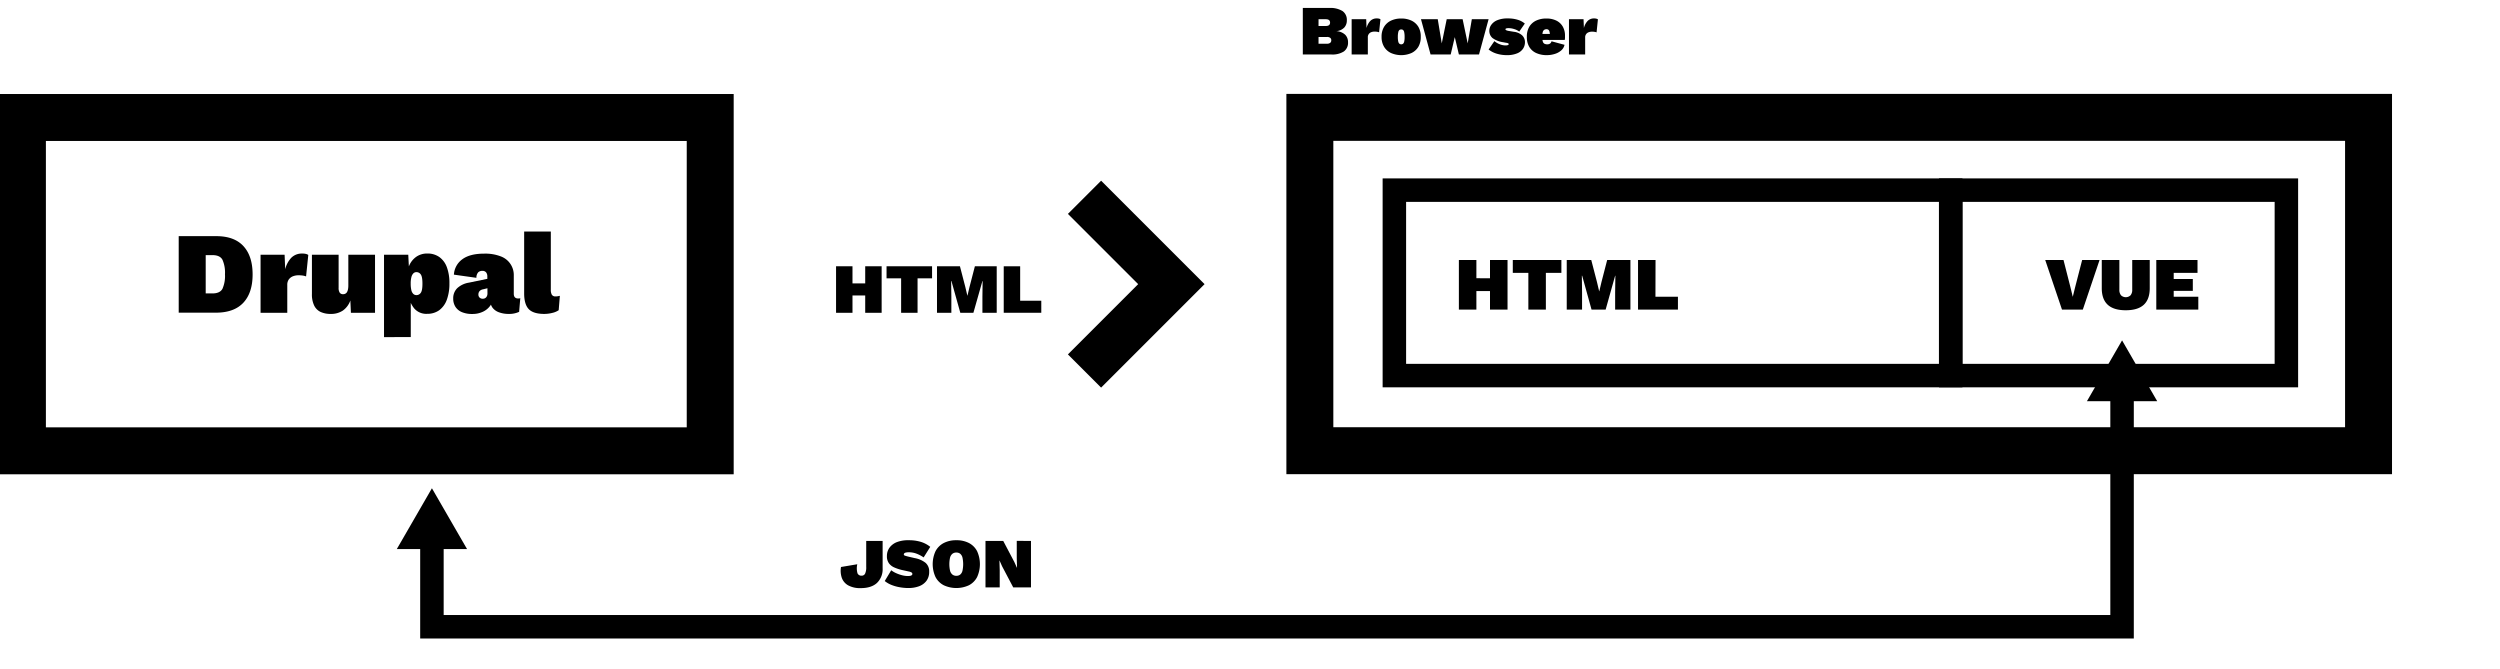 <svg id="Layer_1" data-name="Layer 1" xmlns="http://www.w3.org/2000/svg" viewBox="0 0 1065 285"><defs><style>.cls-1,.cls-2{fill:none;stroke:#000;stroke-miterlimit:10;}.cls-1{stroke-width:10px;}.cls-2{stroke-width:20px;}</style></defs><title>progressive-decouple</title><path d="M894.42,110.75l-7.14,21.15h-8.87l-7.15-21.15h7.79L882,122.32l1,4.13,1-4.07,3-11.63Z"/><path d="M915.79,110.75v12q0,4.74-2.54,7.08t-7.68,2.34q-5.12,0-7.67-2.34t-2.55-7.08v-12h7.5v12.63a3.59,3.59,0,0,0,.7,2.41,2.94,2.94,0,0,0,4.07,0,3.59,3.59,0,0,0,.71-2.41V110.75Z"/><path d="M918.58,131.9V110.75h17.56v5.48H926v2.63h8.14v5.06H926v2.5h10.48v5.48Z"/><rect class="cls-1" x="831" y="81" width="143" height="79"/><path d="M628.94,110.75V131.9h-7.46V110.75Zm9.93,7.79V124h-13.8v-5.48Zm3.34-7.79V131.9h-7.47V110.75Z"/><path d="M665.15,110.75v5.48h-6.61V131.9h-7.46V116.23h-6.63v-5.48Z"/><path d="M694.56,110.75V131.9h-6.51v-7.34l.1-7.11h-.1L684,131.9h-6l-4-14.45h-.13l.09,7.11v7.34h-6.53V110.75h10.44l2.44,9.39.93,3.94h.06l.93-3.94,2.43-9.39Z"/><path d="M705.22,126.42h9.58v5.48h-17V110.75h7.46Z"/><rect class="cls-1" x="594" y="81" width="237" height="79"/><path d="M92.13,100.6q7.66,0,11.57,4.25t3.91,12.07q0,7.77-3.91,12t-11.57,4.28h-16V100.6ZM90.5,125q3.21,0,4.28-2a13.5,13.5,0,0,0,1.06-6.16,13.48,13.48,0,0,0-1.06-6.16q-1.07-2-4.28-2H87.63V125Z"/><path d="M111,133.24V108.51h10.24l.25,6.18a11.06,11.06,0,0,1,2.59-4.87,6.24,6.24,0,0,1,4.68-1.8,5.56,5.56,0,0,1,1.73.2,3,3,0,0,1,.84.39l-.94,9.15a6,6,0,0,0-1.29-.35,10.47,10.47,0,0,0-1.83-.14,6.52,6.52,0,0,0-2.57.46,4,4,0,0,0-1.7,1.36,3.88,3.88,0,0,0-.62,2.28v11.87Z"/><path d="M140.89,133.73a10,10,0,0,1-4.35-.86,5.81,5.81,0,0,1-2.72-2.75,10.89,10.89,0,0,1-.94-4.89V108.51h11.37v14.1a3.59,3.59,0,0,0,.47,2.07,1.65,1.65,0,0,0,1.41.65,2,2,0,0,0,1-.23,1.82,1.82,0,0,0,.69-.66,3.78,3.78,0,0,0,.42-1.17,8.07,8.07,0,0,0,.15-1.65V108.51h11.37v24.73H149.49l-.24-5.24a8.84,8.84,0,0,1-3.19,4.3A9,9,0,0,1,140.89,133.73Z"/><path d="M163.59,143.62V108.51h10.33l.55,10.88-1.29-1.28a13.48,13.48,0,0,1,1.24-5.2,8.83,8.83,0,0,1,3-3.58A8,8,0,0,1,182,108a8.59,8.59,0,0,1,5.17,1.51,9.17,9.17,0,0,1,3.19,4.32,19.06,19.06,0,0,1,1.09,6.88,19.81,19.81,0,0,1-1.11,7,9.58,9.58,0,0,1-3.24,4.45,8.6,8.6,0,0,1-5.15,1.53,6.73,6.73,0,0,1-5.53-2.35,11.55,11.55,0,0,1-2.43-5.91l1-1.48v19.63Zm13.79-17.9a2.19,2.19,0,0,0,1.88-1c.47-.65.7-1.94.7-3.88s-.23-3.25-.7-3.91a2.17,2.17,0,0,0-1.88-1,1.77,1.77,0,0,0-1.28.52,3.41,3.41,0,0,0-.84,1.58,10.62,10.62,0,0,0-.3,2.8,12,12,0,0,0,.25,2.67,3.32,3.32,0,0,0,.79,1.63A1.87,1.87,0,0,0,177.38,125.72Z"/><path d="M207.6,117.81a2.74,2.74,0,0,0-.52-1.78,1.94,1.94,0,0,0-1.61-.64,2.54,2.54,0,0,0-1.73.59,3.38,3.38,0,0,0-.79,2.37L193.36,117a8.71,8.71,0,0,1,3.56-6.53c2.14-1.61,5.26-2.42,9.34-2.42a18.31,18.31,0,0,1,7.1,1.18,8.46,8.46,0,0,1,5.51,8.26v7.67c0,1.35.65,2,1.93,2a1.85,1.85,0,0,0,.84-.15l-.49,5.83a9.9,9.9,0,0,1-4.4.89,11.73,11.73,0,0,1-4.13-.67,6,6,0,0,1-2.82-2,5.66,5.66,0,0,1-1-3.49v-.49h1.08a5.58,5.58,0,0,1-1.21,3.38,8,8,0,0,1-3.09,2.4,10.26,10.26,0,0,1-4.4.89,11,11,0,0,1-4.43-.79,6,6,0,0,1-2.74-2.27,6.4,6.4,0,0,1-.94-3.51,6,6,0,0,1,1.73-4.43,9.59,9.59,0,0,1,5-2.35l8.6-1.78,0,4-2.67.64a2.56,2.56,0,0,0-1.48.81,2.2,2.2,0,0,0-.45,1.41,1.75,1.75,0,0,0,.5,1.29,1.86,1.86,0,0,0,1.38.49,2.28,2.28,0,0,0,.77-.14,1.78,1.78,0,0,0,.64-.45,2.14,2.14,0,0,0,.42-.72,2.85,2.85,0,0,0,.15-1Z"/><path d="M234.65,98.62V123.4a4.17,4.17,0,0,0,.44,2.17,1.74,1.74,0,0,0,1.59.7,5.47,5.47,0,0,0,1-.08l.82-.17-.5,6.13a7.92,7.92,0,0,1-2.69,1.14,14.3,14.3,0,0,1-3.44.44q-4.61,0-6.58-2t-2-6.62V98.62Z"/><path d="M363.16,113.44v19.8h-7v-19.8Zm9.3,7.29v5.13H359.53v-5.13Zm3.12-7.29v19.8h-7v-19.8Z"/><path d="M397.06,113.44v5.13h-6.18v14.67h-7V118.57h-6.21v-5.13Z"/><path d="M424.6,113.44v19.8h-6.09v-6.87l.09-6.66h-.09l-3.84,13.53h-5.58l-3.78-13.53h-.12l.09,6.66v6.87h-6.12v-19.8h9.78l2.28,8.79.87,3.69h.06l.87-3.69,2.28-8.79Z"/><path d="M434.59,128.11h9v5.13h-16v-19.8h7Z"/><path d="M376,230.44v11.64a8.08,8.08,0,0,1-2.4,6.24q-2.4,2.22-6.93,2.22a10.5,10.5,0,0,1-5.33-1.17,6,6,0,0,1-2.73-3.21,9.36,9.36,0,0,1-.34-4.62l6.93-1.17a7.77,7.77,0,0,0,.1,3.87,1.76,1.76,0,0,0,1.73,1,1.6,1.6,0,0,0,1.5-.87,6.24,6.24,0,0,0,.48-2.85V230.44Z"/><path d="M387.18,230.14a17.16,17.16,0,0,1,5.11.7,12,12,0,0,1,4,2.12l-2.82,4.5a13.9,13.9,0,0,0-3-1.59,9.13,9.13,0,0,0-3.34-.6,5.22,5.22,0,0,0-1.25.12,1.35,1.35,0,0,0-.66.33.68.68,0,0,0-.19.48c0,.24.18.42.55.54s.84.25,1.4.39l2.73.63a10.4,10.4,0,0,1,4.57,2,4.72,4.72,0,0,1,1.55,3.75,6.34,6.34,0,0,1-1.17,3.94,6.94,6.94,0,0,1-3.17,2.3,12.73,12.73,0,0,1-4.51.75,21,21,0,0,1-3.78-.35,17.07,17.07,0,0,1-3.51-1,11.08,11.08,0,0,1-2.79-1.63l2.76-4.59a10,10,0,0,0,2.1,1.24,15.1,15.1,0,0,0,2.55.89,10.18,10.18,0,0,0,2.46.33,4.46,4.46,0,0,0,1.09-.11,1.3,1.3,0,0,0,.6-.3.6.6,0,0,0,.2-.43.7.7,0,0,0-.32-.66,3.92,3.92,0,0,0-1.27-.45l-3-.66a18.46,18.46,0,0,1-3-1,5.68,5.68,0,0,1-2.34-1.76,5,5,0,0,1-.9-3.13,6,6,0,0,1,1.09-3.57,7.1,7.1,0,0,1,3.18-2.39A13.36,13.36,0,0,1,387.18,230.14Z"/><path d="M407.4,230.14a11.33,11.33,0,0,1,5.4,1.2,8.16,8.16,0,0,1,3.45,3.48,13.3,13.3,0,0,1,0,11,8.16,8.16,0,0,1-3.45,3.48,12.73,12.73,0,0,1-10.79,0,8.23,8.23,0,0,1-3.48-3.48,13.2,13.2,0,0,1,0-11,8.23,8.23,0,0,1,3.48-3.48A11.37,11.37,0,0,1,407.4,230.14Zm0,5.25a2.57,2.57,0,0,0-1.67.52,3.15,3.15,0,0,0-1,1.61,12.89,12.89,0,0,0,0,5.62,3.14,3.14,0,0,0,1,1.62,2.57,2.57,0,0,0,1.67.53,2.54,2.54,0,0,0,1.66-.53,3.06,3.06,0,0,0,.95-1.62,13.31,13.31,0,0,0,0-5.62,3.07,3.07,0,0,0-.95-1.61A2.54,2.54,0,0,0,407.4,235.39Z"/><path d="M439.2,230.44v19.8h-7.56l-4.74-9-1.08-2.43h-.06l.12,4.08v7.35h-6.06v-19.8h7.56l4.74,9,1.08,2.4h.06l-.12-4.08v-7.35Z"/><rect class="cls-2" x="9.55" y="50.05" width="293" height="142"/><path d="M555,23.19V3.39h11.34a9.8,9.8,0,0,1,5.58,1.33,4.53,4.53,0,0,1,1.83,4,4.39,4.39,0,0,1-1.08,3,5.35,5.35,0,0,1-3.39,1.56v0a5.9,5.9,0,0,1,3.78,1.53,4.43,4.43,0,0,1,1.2,3.18,4.55,4.55,0,0,1-1.75,3.91,9,9,0,0,1-5.39,1.31Zm6.69-12.12h3.12q1.8,0,1.8-1.44t-1.8-1.44H561.7Zm0,7.56h3.57a2.21,2.21,0,0,0,1.4-.38,1.31,1.31,0,0,0,.46-1.09,1.24,1.24,0,0,0-.46-1.05,2.27,2.27,0,0,0-1.4-.36H561.7Z"/><path d="M575.8,23.19v-15H582l.15,3.75a6.71,6.71,0,0,1,1.58-3,3.76,3.76,0,0,1,2.83-1.09,3.51,3.51,0,0,1,1,.12,1.74,1.74,0,0,1,.51.24l-.57,5.55a3.51,3.51,0,0,0-.78-.21,6.4,6.4,0,0,0-1.11-.09,3.92,3.92,0,0,0-1.56.28A2.24,2.24,0,0,0,582.7,16v7.2Z"/><path d="M596.92,7.89a9.94,9.94,0,0,1,4.4.91,6.84,6.84,0,0,1,2.92,2.66,8,8,0,0,1,1,4.23,8,8,0,0,1-1,4.21,6.8,6.8,0,0,1-2.92,2.67,10.93,10.93,0,0,1-8.78,0,6.79,6.79,0,0,1-2.94-2.67,8,8,0,0,1-1.05-4.21,8,8,0,0,1,1.05-4.23,6.83,6.83,0,0,1,2.94-2.66A9.94,9.94,0,0,1,596.92,7.89Zm0,4.65a1.23,1.23,0,0,0-.78.25,1.66,1.66,0,0,0-.49,1,8.81,8.81,0,0,0-.17,1.95,8.54,8.54,0,0,0,.17,1.93,1.73,1.73,0,0,0,.49.95,1.29,1.29,0,0,0,1.58,0,1.8,1.8,0,0,0,.48-.95,8.65,8.65,0,0,0,.16-1.93,8.91,8.91,0,0,0-.16-1.95,1.72,1.72,0,0,0-.48-1A1.23,1.23,0,0,0,596.92,12.54Z"/><path d="M627,8.19h7.14l-4.08,15h-8.58l-1.74-7.38L618,23.19h-8.58l-4.08-15h7.14l1.71,10.29L616.3,8.19h6.78l2.16,10.29Z"/><path d="M641.89,23.49a14.72,14.72,0,0,1-4.21-.6,10.25,10.25,0,0,1-3.53-1.8l2.46-3.57a7.64,7.64,0,0,0,2.13,1.27,6.77,6.77,0,0,0,2.64.56,3.26,3.26,0,0,0,.92-.12c.27-.08.4-.22.4-.42a.38.38,0,0,0-.22-.36,3.83,3.83,0,0,0-1-.24L640.42,18a10.14,10.14,0,0,1-4.62-1.8,4,4,0,0,1-1.35-3.15,4.31,4.31,0,0,1,.8-2.42,5.78,5.78,0,0,1,2.53-2,11.35,11.35,0,0,1,4.59-.78,14,14,0,0,1,4.2.58,8.38,8.38,0,0,1,3,1.61l-2.37,3.42a6.59,6.59,0,0,0-2.14-1.07,8.12,8.12,0,0,0-2.39-.4,4.11,4.11,0,0,0-.78.06,1,1,0,0,0-.43.16.33.33,0,0,0-.14.26q0,.21.3.39a3.85,3.85,0,0,0,1.17.33l2.13.36a6.18,6.18,0,0,1,3.56,1.56A4,4,0,0,1,649.63,18a4.93,4.93,0,0,1-.79,2.71,5.47,5.47,0,0,1-2.49,2A11.16,11.16,0,0,1,641.89,23.49Z"/><path d="M659,23.49a10.66,10.66,0,0,1-4.62-.92,6.6,6.6,0,0,1-2.94-2.65,8.23,8.23,0,0,1-1-4.23,8.14,8.14,0,0,1,1-4.23,6.76,6.76,0,0,1,2.91-2.66,9.82,9.82,0,0,1,4.36-.91,9.44,9.44,0,0,1,4.34.91,6.36,6.36,0,0,1,2.71,2.57,7.69,7.69,0,0,1,.93,3.84c0,.32,0,.65,0,1a7.63,7.63,0,0,1-.11.81h-11.7V14.46h8.7l-3.27,1.29a8.12,8.12,0,0,0-.28-2.46,1.19,1.19,0,0,0-1.25-.84,1.68,1.68,0,0,0-1,.3,1.74,1.74,0,0,0-.59,1,9,9,0,0,0-.18,2,6.14,6.14,0,0,0,.24,2,1.49,1.49,0,0,0,.71.9,2.69,2.69,0,0,0,1.18.23,1.93,1.93,0,0,0,1.22-.35,1.67,1.67,0,0,0,.58-.94l5.55,1.5A4.39,4.39,0,0,1,665,21.55,7.45,7.45,0,0,1,662.25,23,11.14,11.14,0,0,1,659,23.49Z"/><path d="M668.38,23.19v-15h6.21l.15,3.75a6.71,6.71,0,0,1,1.58-3,3.74,3.74,0,0,1,2.83-1.09A3.51,3.51,0,0,1,680.2,8a1.74,1.74,0,0,1,.51.24l-.57,5.55a3.51,3.51,0,0,0-.78-.21,6.4,6.4,0,0,0-1.11-.09,3.92,3.92,0,0,0-1.56.28A2.24,2.24,0,0,0,675.28,16v7.2Z"/><rect class="cls-2" x="558" y="50" width="451" height="142"/><polyline class="cls-2" points="462 84.05 499 121.05 462 158.05"/><polyline class="cls-1" points="184 229.53 184 267 904 267 904 166.53"/><polygon points="169.04 233.9 184 208 198.96 233.9 169.04 233.9"/><polygon points="918.96 170.9 904 145 889.04 170.9 918.96 170.9"/></svg>